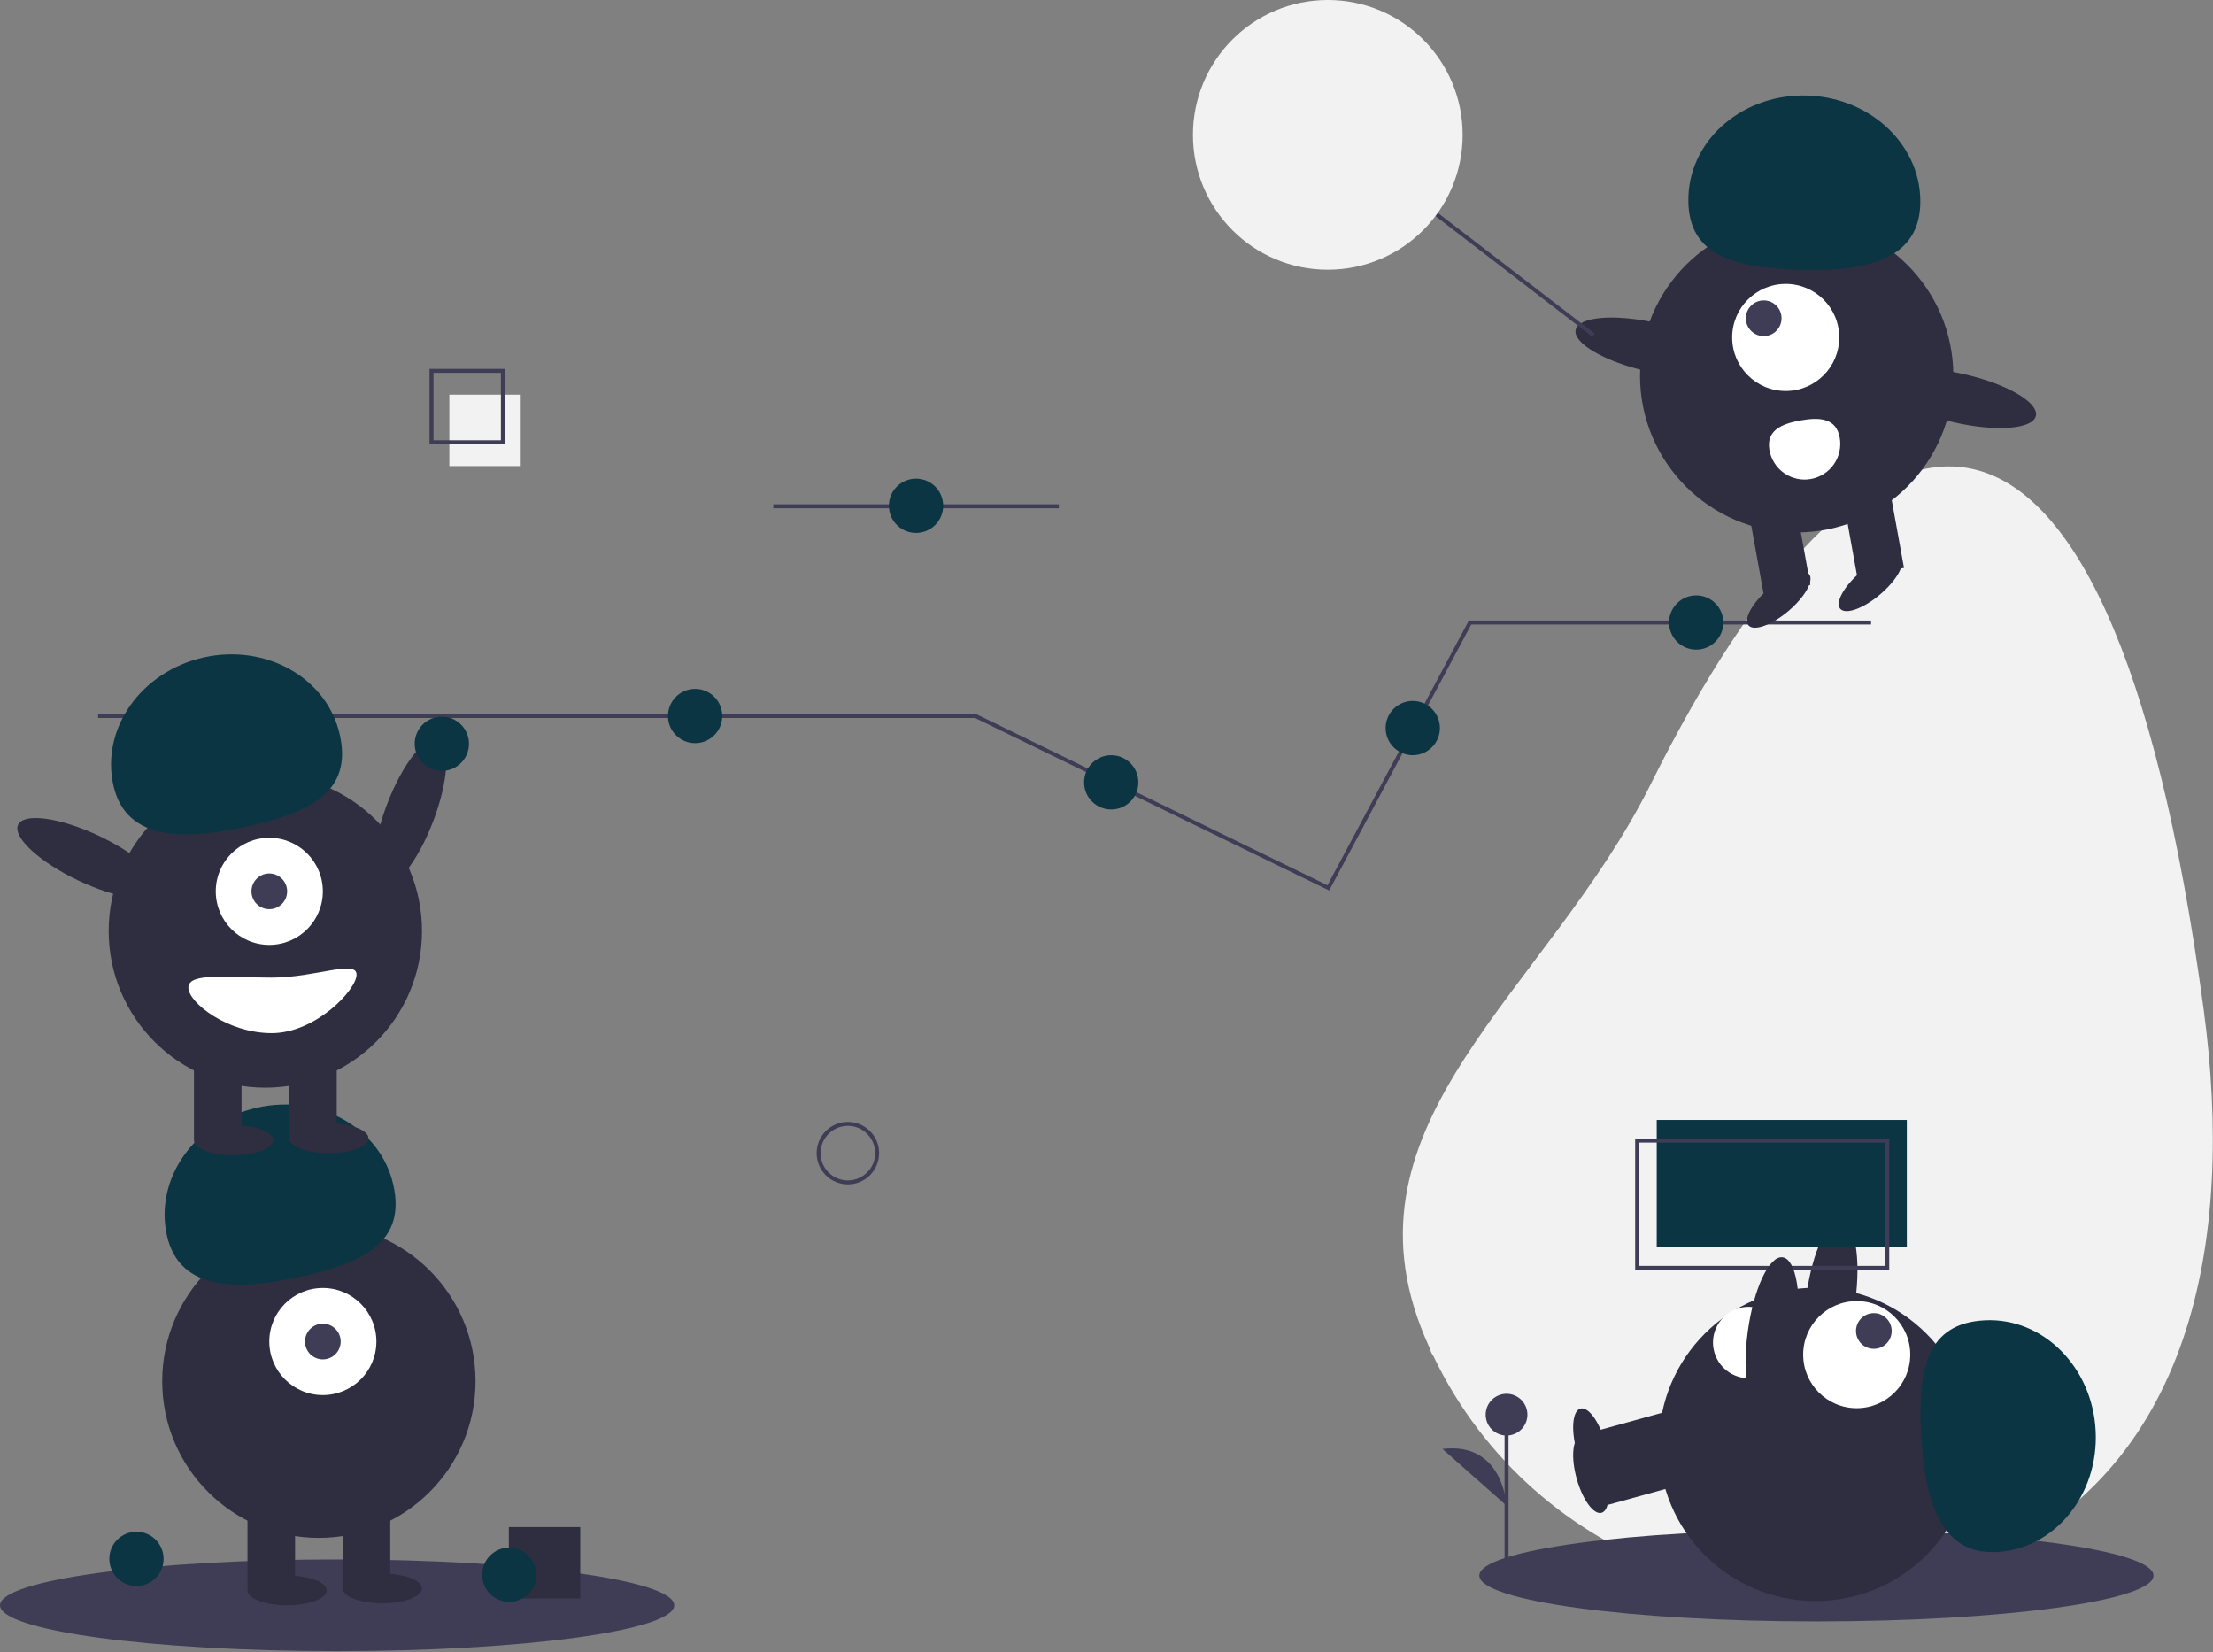 <svg width="1116" height="833" viewBox="0 0 1116 833" fill="none" xmlns="http://www.w3.org/2000/svg">
    <rect x="0" y="0" width="1116" height="833" fill="#808080" stroke="none"/>
    <g clip-path="url(#clip0)">
    <path d="M389.957 255.282H533.957" stroke="#3F3D56" stroke-width="2" stroke-miterlimit="10"/>
    <path d="M218.407 414.207C226.196 393.83 227.324 375.328 220.927 372.883C214.53 370.438 203.03 384.975 195.241 405.353C187.453 425.73 186.324 444.232 192.722 446.677C199.119 449.122 210.619 434.585 218.407 414.207Z" fill="#2F2E41"/>
    <path d="M1111.33 509.296C1127 625.885 1105.67 742.6 997.166 788.049C888.664 833.498 763.861 782.383 718.413 673.88C672.964 565.378 780.197 500.457 832.581 395.127C938.957 181.234 1062.69 147.231 1111.33 509.296Z" fill="#F2F2F2"/>
    <path d="M916 817.564C1009.89 817.564 1086 807.209 1086 794.436C1086 781.664 1009.89 771.309 916 771.309C822.112 771.309 746 781.664 746 794.436C746 807.209 822.112 817.564 916 817.564Z" fill="#3F3D56"/>
    <path d="M804.789 735.576L811.183 758.709L852.629 747.252L846.234 724.12L804.789 735.576Z" fill="#2F2E41"/>
    <path d="M807.645 762.799C811.638 761.696 812.488 752.17 809.545 741.524C806.602 730.878 800.98 723.142 796.988 724.245C792.995 725.349 792.145 734.874 795.087 745.521C798.03 756.167 803.653 763.903 807.645 762.799Z" fill="#2F2E41"/>
    <path d="M935.606 656.016C938.536 634.399 935.41 616.128 928.623 615.209C921.837 614.289 913.96 631.068 911.03 652.685C908.1 674.303 911.226 692.573 918.013 693.493C924.799 694.413 932.676 677.634 935.606 656.016Z" fill="#2F2E41"/>
    <path d="M915.585 807.299C959.215 807.299 994.585 771.93 994.585 728.299C994.585 684.669 959.215 649.299 915.585 649.299C871.954 649.299 836.585 684.669 836.585 728.299C836.585 771.93 871.954 807.299 915.585 807.299Z" fill="#2F2E41"/>
    <path d="M804.789 721.576L811.183 744.709L852.629 733.252L846.234 710.12L804.789 721.576Z" fill="#2F2E41"/>
    <path d="M807.645 748.799C811.638 747.696 812.488 738.17 809.545 727.524C806.602 716.878 800.98 709.142 796.988 710.245C792.995 711.349 792.145 720.874 795.087 731.521C798.03 742.167 803.653 749.903 807.645 748.799Z" fill="#2F2E41"/>
    <path d="M936.329 710.043C951.241 710.043 963.329 697.955 963.329 683.043C963.329 668.131 951.241 656.043 936.329 656.043C921.417 656.043 909.329 668.131 909.329 683.043C909.329 697.955 921.417 710.043 936.329 710.043Z" fill="white"/>
    <path d="M944.963 680.116C949.934 680.116 953.963 676.086 953.963 671.116C953.963 666.145 949.934 662.116 944.963 662.116C939.993 662.116 935.963 666.145 935.963 671.116C935.963 676.086 939.993 680.116 944.963 680.116Z" fill="#3F3D56"/>
    <path d="M1006.81 782.588C1036.05 781.124 1058.44 753.78 1056.82 721.511C1055.21 689.243 1030.2 664.271 1000.97 665.734C971.732 667.197 967.144 690.146 968.759 722.414C970.374 754.683 977.58 784.051 1006.81 782.588Z" fill="#0C3543"/>
    <path d="M883.298 694.874C878.54 695.258 873.825 693.736 870.189 690.644C866.553 687.551 864.294 683.142 863.909 678.384C863.524 673.627 865.045 668.911 868.136 665.274C871.227 661.638 875.636 659.378 880.393 658.991C890.302 658.189 893.005 666.056 893.807 675.964C894.609 685.873 893.206 694.072 883.298 694.874Z" fill="white"/>
    <path d="M49.464 361.025H491.957L560.56 394.447L669.866 447.699L741.334 313.887H943.574" stroke="#3F3D56" stroke-width="2" stroke-miterlimit="10"/>
    <path d="M222.811 388.711C230.37 388.711 236.497 382.584 236.497 375.025C236.497 367.467 230.37 361.34 222.811 361.34C215.253 361.34 209.126 367.467 209.126 375.025C209.126 382.584 215.253 388.711 222.811 388.711Z" fill="#0C3543"/>
    <path d="M350.541 374.711C358.1 374.711 364.227 368.584 364.227 361.025C364.227 353.467 358.1 347.34 350.541 347.34C342.983 347.34 336.856 353.467 336.856 361.025C336.856 368.584 342.983 374.711 350.541 374.711Z" fill="#0C3543"/>
    <path d="M560.384 408.164C567.942 408.164 574.069 402.037 574.069 394.478C574.069 386.92 567.942 380.793 560.384 380.793C552.825 380.793 546.698 386.92 546.698 394.478C546.698 402.037 552.825 408.164 560.384 408.164Z" fill="#0C3543"/>
    <path d="M855.379 327.572C862.937 327.572 869.064 321.445 869.064 313.887C869.064 306.329 862.937 300.202 855.379 300.202C847.821 300.202 841.694 306.329 841.694 313.887C841.694 321.445 847.821 327.572 855.379 327.572Z" fill="#0C3543"/>
    <path d="M712.443 380.793C720.001 380.793 726.129 374.666 726.129 367.108C726.129 359.55 720.001 353.422 712.443 353.422C704.885 353.422 698.758 359.55 698.758 367.108C698.758 374.666 704.885 380.793 712.443 380.793Z" fill="#0C3543"/>
    <path d="M427.576 596.196C435.725 596.196 442.331 589.59 442.331 581.441C442.331 573.292 435.725 566.685 427.576 566.685C419.426 566.685 412.82 573.292 412.82 581.441C412.82 589.59 419.426 596.196 427.576 596.196Z" stroke="#3F3D56" stroke-width="2" stroke-miterlimit="10"/>
    <path d="M170 832.564C263.888 832.564 340 822.209 340 809.436C340 796.664 263.888 786.309 170 786.309C76.112 786.309 0 796.664 0 809.436C0 822.209 76.112 832.564 170 832.564Z" fill="#3F3D56"/>
    <path d="M160.805 775.436C204.435 775.436 239.805 740.067 239.805 696.436C239.805 652.806 204.435 617.436 160.805 617.436C117.174 617.436 81.805 652.806 81.805 696.436C81.805 740.067 117.174 775.436 160.805 775.436Z" fill="#2F2E41"/>
    <path d="M148.805 758.436H124.805V801.436H148.805V758.436Z" fill="#2F2E41"/>
    <path d="M196.805 758.436H172.805V801.436H196.805V758.436Z" fill="#2F2E41"/>
    <path d="M144.805 809.436C155.85 809.436 164.805 806.079 164.805 801.936C164.805 797.794 155.85 794.436 144.805 794.436C133.759 794.436 124.805 797.794 124.805 801.936C124.805 806.079 133.759 809.436 144.805 809.436Z" fill="#2F2E41"/>
    <path d="M192.805 808.436C203.85 808.436 212.805 805.079 212.805 800.936C212.805 796.794 203.85 793.436 192.805 793.436C181.759 793.436 172.805 796.794 172.805 800.936C172.805 805.079 181.759 808.436 192.805 808.436Z" fill="#2F2E41"/>
    <path d="M162.805 703.436C177.716 703.436 189.805 691.348 189.805 676.436C189.805 661.525 177.716 649.436 162.805 649.436C147.893 649.436 135.805 661.525 135.805 676.436C135.805 691.348 147.893 703.436 162.805 703.436Z" fill="white"/>
    <path d="M162.805 685.436C167.775 685.436 171.805 681.407 171.805 676.436C171.805 671.466 167.775 667.436 162.805 667.436C157.834 667.436 153.805 671.466 153.805 676.436C153.805 681.407 157.834 685.436 162.805 685.436Z" fill="#3F3D56"/>
    <path d="M84.172 622.969C77.793 594.401 98.184 565.535 129.716 558.494C161.248 551.453 191.981 568.904 198.36 597.471C204.739 626.039 183.841 636.575 152.309 643.616C120.777 650.657 90.551 651.536 84.172 622.969Z" fill="#0C3543"/>
    <path d="M133.805 548.436C177.435 548.436 212.805 513.067 212.805 469.436C212.805 425.806 177.435 390.436 133.805 390.436C90.174 390.436 54.805 425.806 54.805 469.436C54.805 513.067 90.174 548.436 133.805 548.436Z" fill="#2F2E41"/>
    <path d="M121.805 531.436H97.805V574.436H121.805V531.436Z" fill="#2F2E41"/>
    <path d="M169.805 531.436H145.805V574.436H169.805V531.436Z" fill="#2F2E41"/>
    <path d="M117.805 582.436C128.85 582.436 137.805 579.079 137.805 574.936C137.805 570.794 128.85 567.436 117.805 567.436C106.759 567.436 97.805 570.794 97.805 574.936C97.805 579.079 106.759 582.436 117.805 582.436Z" fill="#2F2E41"/>
    <path d="M165.805 581.436C176.85 581.436 185.805 578.079 185.805 573.936C185.805 569.794 176.85 566.436 165.805 566.436C154.759 566.436 145.805 569.794 145.805 573.936C145.805 578.079 154.759 581.436 165.805 581.436Z" fill="#2F2E41"/>
    <path d="M135.805 476.436C150.716 476.436 162.805 464.348 162.805 449.436C162.805 434.525 150.716 422.436 135.805 422.436C120.893 422.436 108.805 434.525 108.805 449.436C108.805 464.348 120.893 476.436 135.805 476.436Z" fill="white"/>
    <path d="M135.805 458.436C140.775 458.436 144.805 454.407 144.805 449.436C144.805 444.466 140.775 440.436 135.805 440.436C130.834 440.436 126.805 444.466 126.805 449.436C126.805 454.407 130.834 458.436 135.805 458.436Z" fill="#3F3D56"/>
    <path d="M57.172 395.969C50.793 367.401 71.184 338.535 102.716 331.494C134.248 324.453 164.981 341.904 171.36 370.472C177.739 399.039 156.841 409.575 125.309 416.616C93.777 423.657 63.551 424.536 57.172 395.969Z" fill="#0C3543"/>
    <path d="M80.514 449.707C83.448 443.519 69.849 430.925 50.138 421.576C30.427 412.228 12.07 409.665 9.135 415.853C6.2 422.041 19.8 434.636 39.51 443.984C59.221 453.333 77.579 455.895 80.514 449.707Z" fill="#2F2E41"/>
    <path d="M95 497.936C95 505.668 114.909 520.936 137 520.936C159.091 520.936 179.805 499.168 179.805 491.436C179.805 483.704 159.091 492.936 137 492.936C114.909 492.936 95 490.204 95 497.936Z" fill="white"/>
    <path d="M961.603 564.71H835.474V628.871H961.603V564.71Z" fill="#0C3543"/>
    <path d="M951.732 575.129H825.603V639.29H951.732V575.129Z" stroke="#3F3D56" stroke-width="2" stroke-miterlimit="10"/>
    <path d="M262.603 199H226.603V235H262.603V199Z" fill="#F2F2F2"/>
    <path d="M253.603 187H217.603V223H253.603V187Z" stroke="#3F3D56" stroke-width="2" stroke-miterlimit="10"/>
    <path d="M906.052 268.47C949.682 268.47 985.052 233.101 985.052 189.47C985.052 145.84 949.682 110.47 906.052 110.47C862.422 110.47 827.052 145.84 827.052 189.47C827.052 233.101 862.422 268.47 906.052 268.47Z" fill="#2F2E41"/>
    <path d="M936.561 290.649L960.178 286.374L952.518 244.061L928.902 248.336L936.561 290.649Z" fill="#2F2E41"/>
    <path d="M889.332 299.204L912.948 294.928L905.288 252.616L881.672 256.891L889.332 299.204Z" fill="#2F2E41"/>
    <path d="M901.869 308.108C910.298 300.969 914.961 292.62 912.284 289.459C909.607 286.298 900.604 289.523 892.175 296.661C883.745 303.8 879.082 312.149 881.759 315.31C884.436 318.471 893.44 315.246 901.869 308.108Z" fill="#2F2E41"/>
    <path d="M948.117 299.736C956.546 292.597 961.209 284.248 958.532 281.087C955.855 277.926 946.852 281.151 938.423 288.289C929.994 295.428 925.331 303.777 928.008 306.938C930.685 310.099 939.688 306.874 948.117 299.736Z" fill="#2F2E41"/>
    <path d="M900.521 197.146C915.433 197.146 927.521 185.058 927.521 170.146C927.521 155.235 915.433 143.146 900.521 143.146C885.61 143.146 873.521 155.235 873.521 170.146C873.521 185.058 885.61 197.146 900.521 197.146Z" fill="white"/>
    <path d="M889.425 169.468C894.395 169.468 898.425 165.439 898.425 160.468C898.425 155.498 894.395 151.468 889.425 151.468C884.454 151.468 880.425 155.498 880.425 160.468C880.425 165.439 884.454 169.468 889.425 169.468Z" fill="#3F3D56"/>
    <path d="M968.372 103.527C969.56 74.28 944.353 49.507 912.071 48.196C879.789 46.885 852.656 69.531 851.468 98.778C850.28 128.025 872.72 134.67 905.002 135.981C937.285 137.293 967.184 132.774 968.372 103.527Z" fill="#0C3543"/>
    <path d="M871.608 183.903C873.138 177.227 857.141 167.865 835.877 162.991C814.613 158.117 796.135 159.577 794.605 166.252C793.075 172.928 809.072 182.29 830.336 187.164C851.6 192.038 870.078 190.578 871.608 183.903Z" fill="#2F2E41"/>
    <path d="M1026.68 209.691C1028.21 203.016 1012.21 193.653 990.951 188.779C969.687 183.905 951.209 185.366 949.679 192.041C948.149 198.716 964.146 208.079 985.41 212.953C1006.67 217.827 1025.15 216.367 1026.68 209.691Z" fill="#2F2E41"/>
    <path d="M927.749 220.603C928.171 222.929 928.129 225.315 927.628 227.625C927.127 229.935 926.176 232.124 924.829 234.066C923.482 236.009 921.766 237.667 919.778 238.946C917.79 240.225 915.57 241.1 913.244 241.522C910.918 241.943 908.532 241.901 906.222 241.4C903.912 240.899 901.723 239.948 899.78 238.601C897.838 237.254 896.18 235.538 894.901 233.55C893.621 231.562 892.746 229.342 892.325 227.016C890.554 217.234 898.118 213.772 907.9 212.001C917.682 210.23 925.979 210.821 927.749 220.603Z" fill="white"/>
    <path d="M712.603 99L803.603 169" stroke="#3F3D56" stroke-width="2" stroke-miterlimit="10"/>
    <path d="M669.603 136C707.159 136 737.603 105.555 737.603 68C737.603 30.445 707.159 0 669.603 0C632.048 0 601.603 30.445 601.603 68C601.603 105.555 632.048 136 669.603 136Z" fill="#F2F2F2"/>
    <path d="M905.954 674.787C908.884 653.17 905.758 634.9 898.972 633.98C892.185 633.06 884.309 649.839 881.379 671.456C878.449 693.074 881.575 711.344 888.361 712.264C895.148 713.184 903.024 696.405 905.954 674.787Z" fill="#2F2E41"/>
    <path d="M68.811 799.711C76.37 799.711 82.497 793.584 82.497 786.025C82.497 778.467 76.37 772.34 68.811 772.34C61.253 772.34 55.126 778.467 55.126 786.025C55.126 793.584 61.253 799.711 68.811 799.711Z" fill="#0C3543"/>
    <path d="M292.603 770H256.603V806H292.603V770Z" fill="#2F2E41"/>
    <path d="M256.811 807.711C264.37 807.711 270.497 801.584 270.497 794.025C270.497 786.467 264.37 780.34 256.811 780.34C249.253 780.34 243.126 786.467 243.126 794.025C243.126 801.584 249.253 807.711 256.811 807.711Z" fill="#0C3543"/>
    <path d="M461.957 268.711C469.515 268.711 475.642 262.584 475.642 255.025C475.642 247.467 469.515 241.34 461.957 241.34C454.399 241.34 448.271 247.467 448.271 255.025C448.271 262.584 454.399 268.711 461.957 268.711Z" fill="#0C3543"/>
    <path d="M727.721 685.788C731.33 685.788 734.256 682.862 734.256 679.252C734.256 675.643 731.33 672.717 727.721 672.717C724.111 672.717 721.185 675.643 721.185 679.252C721.185 682.862 724.111 685.788 727.721 685.788Z" fill="#F2F2F2"/>
    <path d="M759.739 787.725V713.313" stroke="#3F3D56" stroke-width="2" stroke-miterlimit="10"/>
    <path d="M759.739 723.836C765.551 723.836 770.262 719.125 770.262 713.313C770.262 707.502 765.551 702.79 759.739 702.79C753.928 702.79 749.217 707.502 749.217 713.313C749.217 719.125 753.928 723.836 759.739 723.836Z" fill="#3F3D56"/>
    <path d="M759.739 759.175C759.739 759.175 758.236 726.843 727.419 730.601Z" fill="#3F3D56"/>
    </g>
    <defs>
    <clipPath id="clip0">
    <rect width="1115.91" height="832.564" fill="white"/>
    </clipPath>
    </defs>
    </svg>
    